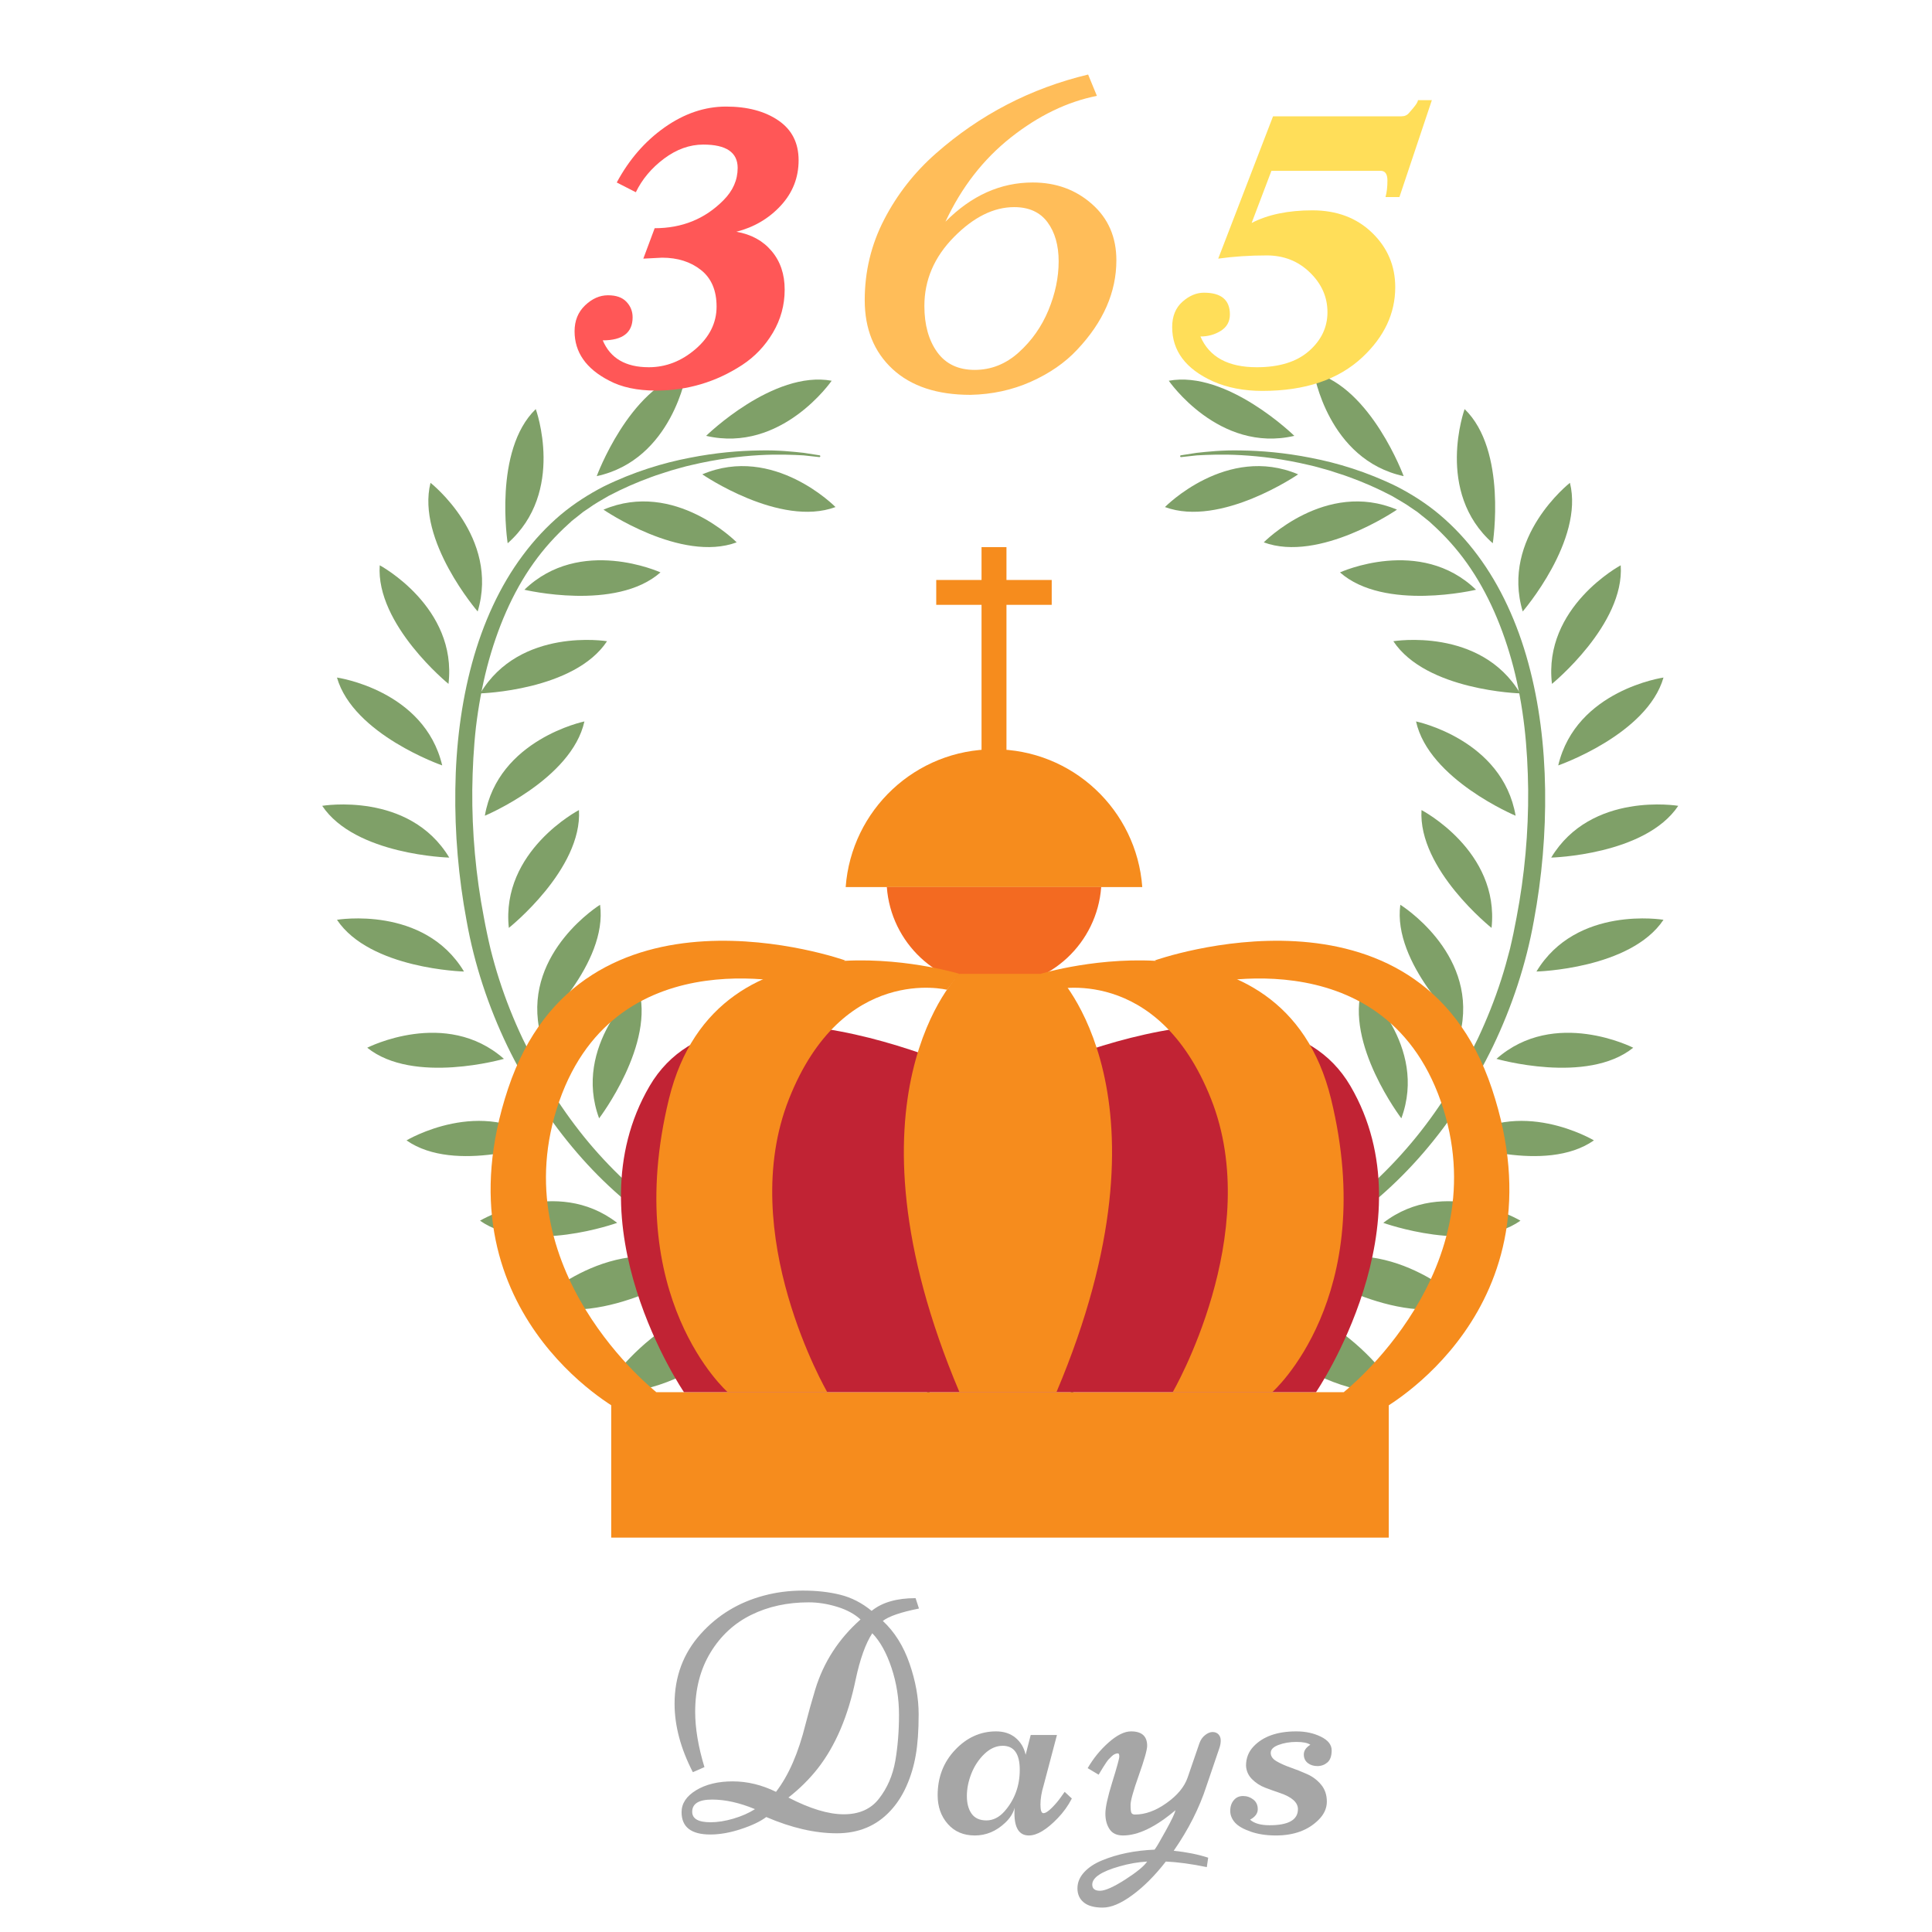 <?xml version="1.0" encoding="UTF-8"?>
<svg xmlns="http://www.w3.org/2000/svg" xmlns:xlink="http://www.w3.org/1999/xlink" width="375pt" height="375pt" viewBox="0 0 375 375" version="1.2">
<defs>
<g>
<symbol overflow="visible" id="glyph0-0">
<path style="stroke:none;" d=""/>
</symbol>
<symbol overflow="visible" id="glyph0-1">
<path style="stroke:none;" d="M 33.859 -42.531 C 33.859 -45.551 31.633 -47.062 27.188 -47.062 C 24.539 -47.062 22 -46.148 19.562 -44.328 C 17.133 -42.504 15.312 -40.332 14.094 -37.812 L 10.391 -39.703 C 12.773 -44.148 15.875 -47.719 19.688 -50.406 C 23.508 -53.094 27.484 -54.438 31.609 -54.438 C 35.742 -54.438 39.125 -53.539 41.75 -51.75 C 44.375 -49.969 45.688 -47.391 45.688 -44.016 C 45.688 -40.641 44.531 -37.703 42.219 -35.203 C 39.914 -32.711 37.047 -31.023 33.609 -30.141 C 36.492 -29.641 38.773 -28.391 40.453 -26.391 C 42.141 -24.398 42.984 -21.906 42.984 -18.906 C 42.984 -15.906 42.219 -13.113 40.688 -10.531 C 39.156 -7.957 37.172 -5.875 34.734 -4.281 C 29.66 -0.969 24.082 0.688 18 0.688 C 14.344 0.688 11.301 0.035 8.875 -1.266 C 4.426 -3.566 2.203 -6.754 2.203 -10.828 C 2.203 -12.879 2.883 -14.555 4.25 -15.859 C 5.613 -17.16 7.094 -17.812 8.688 -17.812 C 10.281 -17.812 11.473 -17.391 12.266 -16.547 C 13.066 -15.711 13.469 -14.707 13.469 -13.531 C 13.469 -10.551 11.535 -9.062 7.672 -9.062 C 9.141 -5.582 12.117 -3.844 16.609 -3.844 C 19.922 -3.844 22.941 -5.016 25.672 -7.359 C 28.398 -9.711 29.766 -12.461 29.766 -15.609 C 29.766 -18.754 28.754 -21.125 26.734 -22.719 C 24.723 -24.312 22.207 -25.109 19.188 -25.109 L 15.547 -24.922 L 17.75 -30.828 C 23.07 -30.828 27.52 -32.633 31.094 -36.25 C 32.938 -38.094 33.859 -40.188 33.859 -42.531 Z M 33.859 -42.531 "/>
</symbol>
<symbol overflow="visible" id="glyph0-2">
<path style="stroke:none;" d="M 23.594 1.516 C 17.133 1.516 12.098 -0.148 8.484 -3.484 C 4.879 -6.828 3.078 -11.285 3.078 -16.859 C 3.078 -22.441 4.336 -27.664 6.859 -32.531 C 9.379 -37.395 12.711 -41.656 16.859 -45.312 C 25.422 -52.863 35.281 -57.977 46.438 -60.656 L 48.141 -56.516 C 42.391 -55.379 36.828 -52.691 31.453 -48.453 C 26.086 -44.211 21.852 -38.758 18.75 -32.094 C 23.781 -37.164 29.426 -39.703 35.688 -39.703 C 40.207 -39.703 44.039 -38.305 47.188 -35.516 C 50.344 -32.734 51.922 -29.098 51.922 -24.609 C 51.922 -18.398 49.379 -12.609 44.297 -7.234 C 41.953 -4.723 38.961 -2.656 35.328 -1.031 C 31.703 0.582 27.789 1.43 23.594 1.516 Z M 14.656 -15.734 C 14.656 -12.078 15.484 -9.094 17.141 -6.781 C 18.805 -4.477 21.234 -3.328 24.422 -3.328 C 27.609 -3.328 30.457 -4.457 32.969 -6.719 C 35.488 -8.988 37.41 -11.719 38.734 -14.906 C 40.055 -18.102 40.719 -21.266 40.719 -24.391 C 40.719 -27.516 39.992 -30.051 38.547 -32 C 37.098 -33.945 34.945 -34.922 32.094 -34.922 C 28.102 -34.922 24.195 -32.977 20.375 -29.094 C 16.562 -25.219 14.656 -20.766 14.656 -15.734 Z M 14.656 -15.734 "/>
</symbol>
<symbol overflow="visible" id="glyph0-3">
<path style="stroke:none;" d="M 51.094 -55.688 L 44.797 -36.875 L 42.094 -36.875 C 42.344 -37.758 42.469 -38.828 42.469 -40.078 C 42.469 -41.336 42.031 -41.969 41.156 -41.969 L 19.953 -41.969 L 16.109 -31.844 C 19.254 -33.477 23.188 -34.297 27.906 -34.297 C 32.625 -34.297 36.484 -32.848 39.484 -29.953 C 42.484 -27.055 43.984 -23.531 43.984 -19.375 C 43.984 -14.301 41.863 -9.773 37.625 -5.797 C 32.969 -1.43 26.488 0.75 18.188 0.75 C 14.582 0.75 11.375 0.125 8.562 -1.125 C 3.312 -3.52 0.688 -7.023 0.688 -11.641 C 0.688 -13.734 1.348 -15.367 2.672 -16.547 C 3.992 -17.723 5.391 -18.312 6.859 -18.312 C 10.211 -18.312 11.891 -16.906 11.891 -14.094 C 11.891 -12.707 11.301 -11.645 10.125 -10.906 C 8.957 -10.176 7.641 -9.812 6.172 -9.812 C 7.891 -5.832 11.535 -3.844 17.109 -3.844 C 21.473 -3.844 24.848 -4.891 27.234 -6.984 C 29.629 -9.078 30.828 -11.594 30.828 -14.531 C 30.828 -17.469 29.691 -20.035 27.422 -22.234 C 25.16 -24.441 22.363 -25.547 19.031 -25.547 C 15.695 -25.547 12.562 -25.336 9.625 -24.922 L 20.266 -52.547 L 45.188 -52.547 C 45.812 -52.547 46.301 -52.766 46.656 -53.203 C 47.02 -53.641 47.285 -53.945 47.453 -54.125 C 48.078 -54.875 48.391 -55.395 48.391 -55.688 Z M 51.094 -55.688 "/>
</symbol>
<symbol overflow="visible" id="glyph1-0">
<path style="stroke:none;" d=""/>
</symbol>
<symbol overflow="visible" id="glyph1-1">
<path style="stroke:none;" d="M 9.391 -12.75 L 7.141 -11.766 C 4.773 -16.359 3.594 -20.785 3.594 -25.047 C 3.594 -30.328 5.285 -34.848 8.672 -38.609 C 11.953 -42.266 16.039 -44.742 20.938 -46.047 C 23.344 -46.691 25.875 -47.016 28.531 -47.016 C 31.188 -47.016 33.598 -46.742 35.766 -46.203 C 37.941 -45.66 39.969 -44.617 41.844 -43.078 C 43.863 -44.723 46.707 -45.547 50.375 -45.547 L 51.031 -43.531 C 47.531 -42.832 45.191 -42.031 44.016 -41.125 C 46.297 -39.008 48.023 -36.25 49.203 -32.844 C 50.379 -29.445 50.969 -26.164 50.969 -23 C 50.969 -19.844 50.781 -17.195 50.406 -15.062 C 50.039 -12.938 49.438 -10.93 48.594 -9.047 C 47.758 -7.172 46.711 -5.566 45.453 -4.234 C 42.773 -1.348 39.316 0.094 35.078 0.094 C 30.848 0.094 26.285 -0.957 21.391 -3.062 C 20.234 -2.195 18.594 -1.414 16.469 -0.719 C 14.352 -0.02 12.375 0.328 10.531 0.328 C 6.812 0.328 4.953 -1.117 4.953 -4.016 C 4.953 -5.703 5.895 -7.117 7.781 -8.266 C 9.676 -9.41 12.039 -9.984 14.875 -9.984 C 17.719 -9.984 20.52 -9.305 23.281 -7.953 C 25.719 -11.109 27.629 -15.488 29.016 -21.094 C 29.586 -23.312 30.219 -25.562 30.906 -27.844 C 32.52 -33.125 35.445 -37.645 39.688 -41.406 C 38.531 -42.477 37.008 -43.301 35.125 -43.875 C 33.25 -44.445 31.422 -44.734 29.641 -44.734 C 25.484 -44.734 21.758 -43.922 18.469 -42.297 C 15.176 -40.68 12.539 -38.242 10.562 -34.984 C 8.582 -31.723 7.594 -27.891 7.594 -23.484 C 7.594 -20.285 8.191 -16.707 9.391 -12.75 Z M 47.156 -22.891 C 47.156 -26.066 46.672 -29.109 45.703 -32.016 C 44.734 -34.93 43.488 -37.172 41.969 -38.734 C 40.664 -36.734 39.586 -33.723 38.734 -29.703 C 37.273 -22.641 34.832 -16.91 31.406 -12.516 C 29.789 -10.453 27.883 -8.562 25.688 -6.844 C 29.883 -4.676 33.461 -3.594 36.422 -3.594 C 39.422 -3.594 41.703 -4.602 43.266 -6.625 C 44.879 -8.688 45.938 -11.129 46.438 -13.953 C 46.914 -16.734 47.156 -19.711 47.156 -22.891 Z M 19.203 -4.594 C 16.223 -5.832 13.445 -6.453 10.875 -6.453 C 8.301 -6.453 7.016 -5.66 7.016 -4.078 C 7.016 -2.723 8.207 -2.047 10.594 -2.047 C 11.945 -2.047 13.422 -2.281 15.016 -2.75 C 16.609 -3.219 18.004 -3.832 19.203 -4.594 Z M 19.203 -4.594 "/>
</symbol>
<symbol overflow="visible" id="glyph1-2">
<path style="stroke:none;" d="M 18.031 -18.984 L 23.125 -18.984 L 20.547 -9.234 C 20.129 -7.859 19.922 -6.609 19.922 -5.484 C 19.922 -4.367 20.113 -3.812 20.5 -3.812 C 20.895 -3.812 21.438 -4.156 22.125 -4.844 C 22.812 -5.531 23.395 -6.219 23.875 -6.906 L 24.625 -7.953 L 26.016 -6.656 C 25.297 -5.258 24.383 -3.988 23.281 -2.844 C 21.125 -0.602 19.254 0.516 17.672 0.516 C 15.805 0.516 14.875 -0.926 14.875 -3.812 C 14.875 -4.289 14.895 -4.648 14.938 -4.891 C 14.613 -3.785 13.992 -2.805 13.078 -1.953 C 11.336 -0.305 9.375 0.516 7.188 0.516 C 5 0.516 3.25 -0.227 1.938 -1.719 C 0.625 -3.207 -0.031 -5.066 -0.031 -7.297 C -0.031 -10.773 1.098 -13.707 3.359 -16.094 C 5.617 -18.488 8.27 -19.688 11.312 -19.688 C 12.832 -19.688 14.094 -19.27 15.094 -18.438 C 16.094 -17.602 16.742 -16.508 17.047 -15.156 Z M 12.594 -16.891 C 11.332 -16.891 10.148 -16.363 9.047 -15.312 C 7.953 -14.258 7.109 -12.988 6.516 -11.5 C 5.93 -10.008 5.641 -8.555 5.641 -7.141 C 5.641 -5.723 5.945 -4.578 6.562 -3.703 C 7.188 -2.836 8.145 -2.406 9.438 -2.406 C 10.727 -2.406 11.898 -2.992 12.953 -4.172 C 14.922 -6.43 15.906 -9.113 15.906 -12.219 C 15.906 -15.332 14.801 -16.891 12.594 -16.891 Z M 12.594 -16.891 "/>
</symbol>
<symbol overflow="visible" id="glyph1-3">
<path style="stroke:none;" d="M 1.531 -11.281 L -0.594 -12.547 C 0.5 -14.441 1.852 -16.102 3.469 -17.531 C 5.094 -18.969 6.547 -19.688 7.828 -19.688 C 9.91 -19.688 10.953 -18.754 10.953 -16.891 C 10.953 -16.109 10.414 -14.207 9.344 -11.188 C 8.27 -8.164 7.734 -6.25 7.734 -5.438 C 7.734 -4.633 7.785 -4.117 7.891 -3.891 C 7.992 -3.66 8.234 -3.547 8.609 -3.547 C 10.586 -3.547 12.625 -4.289 14.719 -5.781 C 16.82 -7.27 18.188 -8.922 18.812 -10.734 L 21.094 -17.375 C 21.332 -18.051 21.703 -18.582 22.203 -18.969 C 22.703 -19.363 23.188 -19.562 23.656 -19.562 C 24.125 -19.562 24.504 -19.41 24.797 -19.109 C 25.086 -18.805 25.234 -18.406 25.234 -17.906 C 25.234 -17.406 25.133 -16.883 24.938 -16.344 L 22.469 -9.094 C 21.094 -4.832 18.973 -0.641 16.109 3.484 C 18.609 3.742 20.836 4.191 22.797 4.828 L 22.531 6.656 C 19.531 6.039 16.879 5.68 14.578 5.578 C 12.461 8.297 10.301 10.461 8.094 12.078 C 5.895 13.703 3.973 14.516 2.328 14.516 C 0.691 14.516 -0.531 14.18 -1.344 13.516 C -2.164 12.848 -2.578 11.938 -2.578 10.781 C -2.578 9.633 -2.141 8.586 -1.266 7.641 C -0.398 6.703 0.758 5.938 2.219 5.344 C 5.176 4.125 8.566 3.43 12.391 3.266 C 12.691 2.91 13.414 1.688 14.562 -0.406 C 15.719 -2.5 16.344 -3.82 16.438 -4.375 C 12.582 -1.113 9.191 0.516 6.266 0.516 C 5.066 0.516 4.195 0.109 3.656 -0.703 C 3.113 -1.516 2.844 -2.52 2.844 -3.719 C 2.844 -4.914 3.289 -6.961 4.188 -9.859 C 5.094 -12.766 5.547 -14.414 5.547 -14.812 C 5.547 -15.219 5.453 -15.422 5.266 -15.422 C 5.078 -15.422 4.875 -15.367 4.656 -15.266 C 4.445 -15.172 4.238 -15.02 4.031 -14.812 C 3.82 -14.613 3.629 -14.422 3.453 -14.234 C 3.285 -14.047 3.098 -13.789 2.891 -13.469 C 2.68 -13.145 2.52 -12.895 2.406 -12.719 C 1.957 -12 1.664 -11.52 1.531 -11.281 Z M 10.953 5.578 C 9.191 5.68 7.398 5.992 5.578 6.516 C 2.055 7.516 0.297 8.691 0.297 10.047 C 0.297 10.848 0.797 11.25 1.797 11.25 C 2.797 11.25 4.426 10.523 6.688 9.078 C 8.945 7.629 10.367 6.461 10.953 5.578 Z M 10.953 5.578 "/>
</symbol>
<symbol overflow="visible" id="glyph1-4">
<path style="stroke:none;" d="M 3.047 -0.234 C 1.617 -0.734 0.602 -1.32 0 -2 C -0.602 -2.688 -0.906 -3.441 -0.906 -4.266 C -0.906 -5.098 -0.676 -5.785 -0.219 -6.328 C 0.227 -6.867 0.828 -7.141 1.578 -7.141 C 2.328 -7.141 2.988 -6.914 3.562 -6.469 C 4.145 -6.02 4.438 -5.391 4.438 -4.578 C 4.438 -3.766 3.938 -3.086 2.938 -2.547 C 3.758 -1.828 5.02 -1.469 6.719 -1.469 C 10.395 -1.469 12.234 -2.508 12.234 -4.594 C 12.234 -5.895 11.066 -6.941 8.734 -7.734 C 7.773 -8.055 6.812 -8.398 5.844 -8.766 C 4.883 -9.141 4.047 -9.688 3.328 -10.406 C 2.609 -11.125 2.219 -11.992 2.156 -13.016 C 2.156 -14.492 2.645 -15.742 3.625 -16.766 C 5.469 -18.711 8.227 -19.688 11.906 -19.688 C 13.707 -19.688 15.301 -19.344 16.688 -18.656 C 18.082 -17.977 18.781 -17.094 18.781 -16 C 18.781 -14.914 18.504 -14.133 17.953 -13.656 C 17.398 -13.188 16.754 -12.953 16.016 -12.953 C 15.273 -12.953 14.648 -13.148 14.141 -13.547 C 13.629 -13.953 13.375 -14.508 13.375 -15.219 C 13.375 -15.938 13.797 -16.562 14.641 -17.094 C 14.117 -17.457 13.219 -17.641 11.938 -17.641 C 10.656 -17.641 9.504 -17.445 8.484 -17.062 C 7.461 -16.688 6.953 -16.172 6.953 -15.516 C 6.953 -14.867 7.328 -14.328 8.078 -13.891 C 8.828 -13.453 9.734 -13.047 10.797 -12.672 C 11.859 -12.305 12.922 -11.883 13.984 -11.406 C 15.055 -10.938 15.969 -10.254 16.719 -9.359 C 17.469 -8.461 17.844 -7.363 17.844 -6.062 C 17.844 -4.758 17.305 -3.578 16.234 -2.516 C 14.211 -0.492 11.453 0.516 7.953 0.516 C 6.109 0.516 4.473 0.266 3.047 -0.234 Z M 3.047 -0.234 "/>
</symbol>
</g>
<clipPath id="clip1">
  <path d="M 301 156 L 325.723 156 L 325.723 167 L 301 167 Z M 301 156 "/>
</clipPath>
<clipPath id="clip2">
  <path d="M 62.555 156 L 88 156 L 88 167 L 62.555 167 Z M 62.555 156 "/>
</clipPath>
<clipPath id="clip3">
  <path d="M 118 270 L 270 270 L 270 298.652 L 118 298.652 Z M 118 270 "/>
</clipPath>
</defs>
<g id="surface1">
<path style=" stroke:none;fill-rule:nonzero;fill:rgb(49.799%,62.749%,40.779%);fill-opacity:1;" d="M 207.148 272.566 C 207.148 272.566 207.203 272.316 207.32 271.785 C 207.402 271.535 207.496 271.23 207.602 270.859 C 207.746 270.488 207.906 270.062 208.078 269.586 C 208.848 267.703 210.227 265 212.695 262.07 C 215.148 259.129 218.625 255.965 223.094 253.047 C 224.234 252.359 225.402 251.602 226.637 250.914 C 227.895 250.25 229.18 249.574 230.508 248.887 C 231.875 248.262 233.293 247.695 234.738 247.07 C 235.457 246.738 236.199 246.488 236.953 246.234 C 237.711 245.957 238.48 245.691 239.25 245.426 C 240.762 244.883 242.312 244.355 243.879 243.797 C 244.621 243.504 245.363 243.215 246.121 242.91 C 246.875 242.578 247.633 242.234 248.402 241.902 C 251.441 240.473 254.477 238.789 257.434 236.812 C 263.363 232.852 268.977 227.75 273.977 221.797 C 276.484 218.816 278.816 215.609 280.965 212.23 C 282.055 210.547 283.062 208.797 284.043 207.023 C 284.535 206.148 285 205.246 285.477 204.344 C 285.926 203.43 286.379 202.531 286.844 201.602 C 288.582 197.906 290.117 194.074 291.379 190.152 C 292.016 188.191 292.559 186.203 293.078 184.203 C 293.301 183.195 293.555 182.188 293.754 181.18 C 293.965 180.133 294.18 179.086 294.363 178.078 C 295.93 169.902 296.684 161.5 296.617 153.285 C 296.566 149.188 296.352 145.109 295.891 141.117 C 295.426 137.145 294.723 133.246 293.754 129.496 C 291.789 121.996 288.82 115.051 284.746 109.328 C 282.719 106.465 280.41 103.934 277.957 101.719 L 277.504 101.297 L 277.387 101.191 C 277.504 101.281 277.387 101.191 277.387 101.191 L 277.32 101.148 L 277.066 100.938 L 276.07 100.145 L 275.078 99.348 C 274.758 99.137 274.426 98.91 274.109 98.699 C 272.875 97.797 271.469 97.027 270.141 96.246 C 267.398 94.801 264.652 93.609 261.957 92.629 C 261.297 92.363 260.605 92.164 259.941 91.941 C 259.277 91.727 258.629 91.504 257.98 91.305 C 256.664 90.957 255.406 90.547 254.145 90.281 C 249.145 89.09 244.648 88.559 240.949 88.348 C 237.246 88.137 234.316 88.281 232.324 88.387 C 230.336 88.602 229.273 88.719 229.273 88.719 L 229.246 88.719 C 229.156 88.734 229.074 88.652 229.062 88.574 C 229.051 88.48 229.117 88.387 229.207 88.375 C 229.207 88.375 230.27 88.215 232.258 87.898 C 234.262 87.684 237.207 87.34 240.961 87.434 C 244.715 87.488 249.289 87.844 254.426 88.863 C 259.57 89.844 265.273 91.57 271.07 94.406 C 273.949 95.887 276.816 97.691 279.469 99.93 C 282.133 102.184 284.613 104.82 286.816 107.789 C 291.246 113.727 294.535 120.934 296.645 128.703 C 298.766 136.48 299.789 144.805 299.906 153.246 C 300.027 161.699 299.297 170.285 297.719 178.73 C 296.207 187.184 293.461 195.414 289.812 203.035 C 286.125 210.641 281.523 217.664 276.27 223.762 C 271.004 229.871 265.062 235.023 258.828 238.988 C 255.711 240.973 252.527 242.672 249.344 244.062 C 248.535 244.379 247.738 244.711 246.941 245.031 C 246.148 245.336 245.352 245.613 244.555 245.906 C 242.965 246.406 241.398 246.898 239.859 247.387 C 239.105 247.641 238.348 247.879 237.605 248.117 C 236.863 248.355 236.105 248.582 235.402 248.887 C 233.984 249.441 232.59 250 231.223 250.531 C 229.91 251.152 228.625 251.762 227.363 252.344 C 226.145 252.98 224.988 253.672 223.848 254.305 C 219.379 256.969 215.879 259.91 213.383 262.684 C 210.875 265.453 209.379 267.996 208.527 269.797 C 207.68 271.613 207.48 272.648 207.48 272.648 C 207.469 272.738 207.375 272.805 207.281 272.781 C 207.203 272.766 207.137 272.676 207.148 272.594 L 207.148 272.566 "/>
<path style=" stroke:none;fill-rule:nonzero;fill:rgb(49.799%,62.749%,40.779%);fill-opacity:1;" d="M 223.531 248.742 C 223.531 248.742 224.102 225.641 236.238 217.57 C 236.238 217.57 239.859 238.922 223.531 248.742 "/>
<path style=" stroke:none;fill-rule:nonzero;fill:rgb(49.799%,62.749%,40.779%);fill-opacity:1;" d="M 243.891 239.039 C 243.891 239.039 239.926 221.215 247.688 212.707 C 247.688 212.707 254.543 228.398 243.891 239.039 "/>
<path style=" stroke:none;fill-rule:nonzero;fill:rgb(49.799%,62.749%,40.779%);fill-opacity:1;" d="M 261.734 228.332 C 261.734 228.332 250.656 213.809 254.145 202.836 C 254.145 202.836 266.945 214.219 261.734 228.332 "/>
<path style=" stroke:none;fill-rule:nonzero;fill:rgb(49.799%,62.749%,40.779%);fill-opacity:1;" d="M 272 217.066 C 272 217.066 260.938 202.543 264.426 191.57 C 264.426 191.57 277.211 202.953 272 217.066 "/>
<path style=" stroke:none;fill-rule:nonzero;fill:rgb(49.799%,62.749%,40.779%);fill-opacity:1;" d="M 283.672 199.43 C 283.672 199.43 270.262 187.023 271.801 175.613 C 271.801 175.613 286.379 184.641 283.672 199.43 "/>
<path style=" stroke:none;fill-rule:nonzero;fill:rgb(49.799%,62.749%,40.779%);fill-opacity:1;" d="M 289.508 180.105 C 289.508 180.105 275.223 168.738 275.914 157.234 C 275.914 157.234 291.113 165.145 289.508 180.105 "/>
<path style=" stroke:none;fill-rule:nonzero;fill:rgb(49.799%,62.749%,40.779%);fill-opacity:1;" d="M 294.18 158.332 C 294.18 158.332 277.32 151.285 274.852 140.031 C 274.852 140.031 291.633 143.504 294.18 158.332 "/>
<path style=" stroke:none;fill-rule:nonzero;fill:rgb(49.799%,62.749%,40.779%);fill-opacity:1;" d="M 295.066 134.586 C 295.066 134.586 276.816 134.07 270.449 124.461 C 270.449 124.461 287.359 121.664 295.066 134.586 "/>
<path style=" stroke:none;fill-rule:nonzero;fill:rgb(49.799%,62.749%,40.779%);fill-opacity:1;" d="M 286.496 114.469 C 286.496 114.469 268.723 118.723 260.09 111.102 C 260.09 111.102 275.672 104 286.496 114.469 "/>
<path style=" stroke:none;fill-rule:nonzero;fill:rgb(49.799%,62.749%,40.779%);fill-opacity:1;" d="M 271.152 98.922 C 271.152 98.922 256.109 109.273 245.297 105.27 C 245.297 105.27 257.289 93.051 271.152 98.922 "/>
<path style=" stroke:none;fill-rule:nonzero;fill:rgb(49.799%,62.749%,40.779%);fill-opacity:1;" d="M 251.969 92.07 C 251.969 92.07 236.93 102.422 226.117 98.418 C 226.117 98.418 238.109 86.188 251.969 92.07 "/>
<path style=" stroke:none;fill-rule:nonzero;fill:rgb(49.799%,62.749%,40.779%);fill-opacity:1;" d="M 251.227 84.598 C 251.227 84.598 238.188 71.824 226.859 73.902 C 226.859 73.902 236.57 88.004 251.227 84.598 "/>
<path style=" stroke:none;fill-rule:nonzero;fill:rgb(49.799%,62.749%,40.779%);fill-opacity:1;" d="M 272.449 92.418 C 272.449 92.418 266.148 75.293 255.02 72.324 C 255.02 72.324 257.738 89.223 272.449 92.418 "/>
<path style=" stroke:none;fill-rule:nonzero;fill:rgb(49.799%,62.749%,40.779%);fill-opacity:1;" d="M 289.746 105.445 C 289.746 105.445 292.574 87.406 284.281 79.402 C 284.281 79.402 278.445 95.492 289.746 105.445 "/>
<path style=" stroke:none;fill-rule:nonzero;fill:rgb(49.799%,62.749%,40.779%);fill-opacity:1;" d="M 295.559 118.684 C 295.559 118.684 307.508 104.875 304.723 93.715 C 304.723 93.715 291.234 104.266 295.559 118.684 "/>
<path style=" stroke:none;fill-rule:nonzero;fill:rgb(49.799%,62.749%,40.779%);fill-opacity:1;" d="M 301.234 132.742 C 301.234 132.742 315.387 121.215 314.578 109.723 C 314.578 109.723 299.469 117.809 301.234 132.742 "/>
<path style=" stroke:none;fill-rule:nonzero;fill:rgb(49.799%,62.749%,40.779%);fill-opacity:1;" d="M 302.453 148.566 C 302.453 148.566 319.711 142.578 322.883 131.512 C 322.883 131.512 305.918 133.922 302.453 148.566 "/>
<g clip-path="url(#clip1)" clip-rule="nonzero">
<path style=" stroke:none;fill-rule:nonzero;fill:rgb(49.799%,62.749%,40.779%);fill-opacity:1;" d="M 301.09 166.457 C 301.09 166.457 319.355 165.992 325.746 156.41 C 325.746 156.41 308.848 153.562 301.09 166.457 "/>
</g>
<path style=" stroke:none;fill-rule:nonzero;fill:rgb(49.799%,62.749%,40.779%);fill-opacity:1;" d="M 298.223 188.574 C 298.223 188.574 316.488 188.109 322.883 178.531 C 322.883 178.531 305.984 175.68 298.223 188.574 "/>
<path style=" stroke:none;fill-rule:nonzero;fill:rgb(49.799%,62.749%,40.779%);fill-opacity:1;" d="M 290.465 205.523 C 290.465 205.523 308.027 210.586 317.008 203.363 C 317.008 203.363 301.75 195.574 290.465 205.523 "/>
<path style=" stroke:none;fill-rule:nonzero;fill:rgb(49.799%,62.749%,40.779%);fill-opacity:1;" d="M 282.758 221.758 C 282.758 221.758 299.949 227.961 309.379 221.348 C 309.379 221.348 294.668 212.562 282.758 221.758 "/>
<path style=" stroke:none;fill-rule:nonzero;fill:rgb(49.799%,62.749%,40.779%);fill-opacity:1;" d="M 268.496 237.355 C 268.496 237.355 285.676 243.547 295.121 236.934 C 295.121 236.934 280.41 228.16 268.496 237.355 "/>
<path style=" stroke:none;fill-rule:nonzero;fill:rgb(49.799%,62.749%,40.779%);fill-opacity:1;" d="M 252.859 245.918 C 252.859 245.918 271.219 258.016 284.137 252.953 C 284.137 252.953 269.414 238.523 252.859 245.918 "/>
<path style=" stroke:none;fill-rule:nonzero;fill:rgb(49.799%,62.749%,40.779%);fill-opacity:1;" d="M 236.582 252.625 C 236.582 252.625 254.598 272.223 271.242 270.062 C 271.242 270.062 258.191 248.781 236.582 252.625 "/>
<path style=" stroke:none;fill-rule:nonzero;fill:rgb(49.799%,62.749%,40.779%);fill-opacity:1;" d="M 181.137 272.566 C 181.137 272.566 181.086 272.316 180.953 271.785 C 180.887 271.535 180.793 271.23 180.672 270.859 C 180.539 270.488 180.383 270.062 180.211 269.586 C 179.441 267.703 178.059 265 175.578 262.07 C 173.141 259.129 169.664 255.965 165.18 253.047 C 164.039 252.359 162.887 251.602 161.652 250.914 C 160.391 250.25 159.105 249.574 157.766 248.887 C 156.414 248.262 154.992 247.695 153.547 247.07 C 152.832 246.738 152.074 246.488 151.32 246.234 C 150.562 245.957 149.809 245.691 149.023 245.426 C 147.512 244.883 145.973 244.355 144.406 243.797 C 143.664 243.504 142.91 243.215 142.152 242.91 C 141.41 242.578 140.652 242.234 139.887 241.902 C 136.848 240.473 133.809 238.789 130.852 236.812 C 124.922 232.852 119.312 227.75 114.297 221.797 C 111.805 218.816 109.469 215.609 107.32 212.23 C 106.234 210.547 105.227 208.797 104.242 207.023 C 103.738 206.148 103.289 205.246 102.812 204.344 C 102.348 203.43 101.895 202.531 101.445 201.602 C 99.695 197.906 98.168 194.074 96.906 190.152 C 96.27 188.191 95.715 186.203 95.211 184.203 C 94.984 183.195 94.734 182.188 94.535 181.18 C 94.309 180.133 94.109 179.086 93.922 178.078 C 92.344 169.902 91.602 161.5 91.668 153.285 C 91.723 149.188 91.934 145.109 92.383 141.117 C 92.863 137.145 93.566 133.246 94.535 129.496 C 96.496 121.996 99.453 115.051 103.539 109.328 C 105.57 106.465 107.879 103.934 110.332 101.719 L 110.797 101.297 L 110.902 101.191 C 110.781 101.281 110.902 101.191 110.891 101.191 L 110.953 101.148 L 111.207 100.938 C 111.551 100.672 111.883 100.406 112.215 100.145 L 113.211 99.348 C 113.527 99.137 113.848 98.91 114.18 98.699 C 115.41 97.797 116.805 97.027 118.145 96.246 C 120.891 94.801 123.637 93.609 126.328 92.629 C 126.992 92.363 127.668 92.164 128.332 91.941 C 128.996 91.727 129.645 91.504 130.309 91.305 C 131.621 90.957 132.883 90.547 134.141 90.281 C 139.141 89.09 143.625 88.559 147.328 88.348 C 151.039 88.137 153.973 88.281 155.961 88.387 C 157.953 88.602 159.012 88.719 159.012 88.719 L 159.039 88.719 C 159.133 88.734 159.211 88.652 159.223 88.574 C 159.238 88.48 159.172 88.387 159.078 88.375 C 159.078 88.375 158.016 88.215 156.027 87.898 C 154.023 87.684 151.082 87.34 147.312 87.434 C 143.559 87.488 138.996 87.844 133.848 88.863 C 128.715 89.844 123.012 91.57 117.215 94.406 C 114.336 95.887 111.473 97.691 108.805 99.93 C 106.152 102.184 103.672 104.82 101.473 107.789 C 97.027 113.727 93.75 120.934 91.629 128.703 C 89.508 136.48 88.484 144.805 88.379 153.246 C 88.258 161.699 88.988 170.285 90.566 178.73 C 92.066 187.184 94.812 195.414 98.473 203.035 C 102.16 210.641 106.762 217.664 112.016 223.762 C 117.27 229.871 123.227 235.023 129.461 238.988 C 132.562 240.973 135.758 242.672 138.941 244.062 C 139.754 244.379 140.547 244.711 141.332 245.031 C 142.141 245.336 142.938 245.613 143.73 245.906 C 145.324 246.406 146.887 246.898 148.414 247.387 C 149.184 247.641 149.938 247.879 150.684 248.117 C 151.426 248.355 152.168 248.582 152.883 248.887 C 154.305 249.441 155.695 250 157.051 250.531 C 158.375 251.152 159.664 251.762 160.91 252.344 C 162.145 252.98 163.297 253.672 164.438 254.305 C 168.906 256.969 172.395 259.91 174.902 262.684 C 177.398 265.453 178.91 267.996 179.758 269.797 C 180.594 271.613 180.793 272.648 180.793 272.648 C 180.82 272.738 180.898 272.805 181.004 272.781 C 181.098 272.766 181.152 272.676 181.137 272.594 L 181.137 272.566 "/>
<path style=" stroke:none;fill-rule:nonzero;fill:rgb(49.799%,62.749%,40.779%);fill-opacity:1;" d="M 164.758 248.742 C 164.758 248.742 164.184 225.641 152.047 217.57 C 152.047 217.57 148.426 238.922 164.758 248.742 "/>
<path style=" stroke:none;fill-rule:nonzero;fill:rgb(49.799%,62.749%,40.779%);fill-opacity:1;" d="M 144.383 239.039 C 144.383 239.039 148.359 221.215 140.602 212.707 C 140.602 212.707 133.742 228.398 144.383 239.039 "/>
<path style=" stroke:none;fill-rule:nonzero;fill:rgb(49.799%,62.749%,40.779%);fill-opacity:1;" d="M 126.555 228.332 C 126.555 228.332 137.617 213.809 134.141 202.836 C 134.141 202.836 121.34 214.219 126.555 228.332 "/>
<path style=" stroke:none;fill-rule:nonzero;fill:rgb(49.799%,62.749%,40.779%);fill-opacity:1;" d="M 116.289 217.066 C 116.289 217.066 127.352 202.543 123.863 191.57 C 123.863 191.57 111.074 202.953 116.289 217.066 "/>
<path style=" stroke:none;fill-rule:nonzero;fill:rgb(49.799%,62.749%,40.779%);fill-opacity:1;" d="M 104.613 199.43 C 104.613 199.43 118.012 187.023 116.473 175.613 C 116.473 175.613 101.91 184.641 104.613 199.43 "/>
<path style=" stroke:none;fill-rule:nonzero;fill:rgb(49.799%,62.749%,40.779%);fill-opacity:1;" d="M 98.766 180.105 C 98.766 180.105 113.062 168.738 112.375 157.234 C 112.375 157.234 97.172 165.145 98.766 180.105 "/>
<path style=" stroke:none;fill-rule:nonzero;fill:rgb(49.799%,62.749%,40.779%);fill-opacity:1;" d="M 94.109 158.332 C 94.109 158.332 110.953 151.285 113.434 140.031 C 113.434 140.031 96.656 143.504 94.109 158.332 "/>
<path style=" stroke:none;fill-rule:nonzero;fill:rgb(49.799%,62.749%,40.779%);fill-opacity:1;" d="M 93.219 134.586 C 93.219 134.586 111.473 134.07 117.824 124.461 C 117.824 124.461 100.926 121.664 93.219 134.586 "/>
<path style=" stroke:none;fill-rule:nonzero;fill:rgb(49.799%,62.749%,40.779%);fill-opacity:1;" d="M 101.789 114.469 C 101.789 114.469 119.562 118.723 128.199 111.102 C 128.199 111.102 112.613 104 101.789 114.469 "/>
<path style=" stroke:none;fill-rule:nonzero;fill:rgb(49.799%,62.749%,40.779%);fill-opacity:1;" d="M 117.137 98.922 C 117.137 98.922 132.18 109.273 142.988 105.27 C 142.988 105.27 130.996 93.051 117.137 98.922 "/>
<path style=" stroke:none;fill-rule:nonzero;fill:rgb(49.799%,62.749%,40.779%);fill-opacity:1;" d="M 136.316 92.07 C 136.316 92.07 151.371 102.422 162.168 98.418 C 162.168 98.418 150.18 86.188 136.316 92.07 "/>
<path style=" stroke:none;fill-rule:nonzero;fill:rgb(49.799%,62.749%,40.779%);fill-opacity:1;" d="M 137.059 84.598 C 137.059 84.598 150.098 71.824 161.426 73.902 C 161.426 73.902 151.719 88.004 137.059 84.598 "/>
<path style=" stroke:none;fill-rule:nonzero;fill:rgb(49.799%,62.749%,40.779%);fill-opacity:1;" d="M 115.824 92.418 C 115.824 92.418 122.125 75.293 133.254 72.324 C 133.254 72.324 130.535 89.223 115.824 92.418 "/>
<path style=" stroke:none;fill-rule:nonzero;fill:rgb(49.799%,62.749%,40.779%);fill-opacity:1;" d="M 98.539 105.445 C 98.539 105.445 95.715 87.406 103.992 79.402 C 103.992 79.402 109.84 95.492 98.539 105.445 "/>
<path style=" stroke:none;fill-rule:nonzero;fill:rgb(49.799%,62.749%,40.779%);fill-opacity:1;" d="M 92.715 118.684 C 92.715 118.684 80.777 104.875 83.562 93.715 C 83.562 93.715 97.039 104.266 92.715 118.684 "/>
<path style=" stroke:none;fill-rule:nonzero;fill:rgb(49.799%,62.749%,40.779%);fill-opacity:1;" d="M 87.051 132.742 C 87.051 132.742 72.898 121.215 73.707 109.723 C 73.707 109.723 88.816 117.809 87.051 132.742 "/>
<path style=" stroke:none;fill-rule:nonzero;fill:rgb(49.799%,62.749%,40.779%);fill-opacity:1;" d="M 85.832 148.566 C 85.832 148.566 68.574 142.578 65.406 131.512 C 65.406 131.512 82.371 133.922 85.832 148.566 "/>
<g clip-path="url(#clip2)" clip-rule="nonzero">
<path style=" stroke:none;fill-rule:nonzero;fill:rgb(49.799%,62.749%,40.779%);fill-opacity:1;" d="M 87.199 166.457 C 87.199 166.457 68.934 165.992 62.539 156.41 C 62.539 156.41 79.438 153.562 87.199 166.457 "/>
</g>
<path style=" stroke:none;fill-rule:nonzero;fill:rgb(49.799%,62.749%,40.779%);fill-opacity:1;" d="M 90.062 188.574 C 90.062 188.574 71.797 188.109 65.406 178.531 C 65.406 178.531 82.305 175.68 90.062 188.574 "/>
<path style=" stroke:none;fill-rule:nonzero;fill:rgb(49.799%,62.749%,40.779%);fill-opacity:1;" d="M 97.809 205.523 C 97.809 205.523 80.262 210.586 71.281 203.363 C 71.281 203.363 86.535 195.574 97.809 205.523 "/>
<path style=" stroke:none;fill-rule:nonzero;fill:rgb(49.799%,62.749%,40.779%);fill-opacity:1;" d="M 105.531 221.758 C 105.531 221.758 88.34 227.961 78.906 221.348 C 78.906 221.348 93.605 212.562 105.531 221.758 "/>
<path style=" stroke:none;fill-rule:nonzero;fill:rgb(49.799%,62.749%,40.779%);fill-opacity:1;" d="M 119.789 237.355 C 119.789 237.355 102.598 243.547 93.168 236.934 C 93.168 236.934 107.879 228.16 119.789 237.355 "/>
<path style=" stroke:none;fill-rule:nonzero;fill:rgb(49.799%,62.749%,40.779%);fill-opacity:1;" d="M 135.43 245.918 C 135.43 245.918 117.07 258.016 104.148 252.953 C 104.148 252.953 118.875 238.523 135.43 245.918 "/>
<path style=" stroke:none;fill-rule:nonzero;fill:rgb(49.799%,62.749%,40.779%);fill-opacity:1;" d="M 151.703 252.625 C 151.703 252.625 133.703 272.223 117.043 270.062 C 117.043 270.062 130.094 248.781 151.703 252.625 "/>
<path style=" stroke:none;fill-rule:nonzero;fill:rgb(96.469%,54.9%,11.369%);fill-opacity:1;" d="M 221.715 172.184 C 220.625 157.234 208.172 145.438 192.93 145.438 C 177.688 145.438 165.246 157.234 164.145 172.184 L 221.715 172.184 "/>
<path style=" stroke:none;fill-rule:nonzero;fill:rgb(95.29%,41.57%,12.939%);fill-opacity:1;" d="M 213.742 172.184 C 212.945 182.984 203.953 191.516 192.93 191.516 C 181.922 191.516 172.926 182.984 172.133 172.184 L 213.742 172.184 "/>
<g clip-path="url(#clip3)" clip-rule="nonzero">
<path style=" stroke:none;fill-rule:nonzero;fill:rgb(96.469%,54.9%,11.369%);fill-opacity:1;" d="M 269.559 298.449 L 118.637 298.449 L 118.637 270.223 L 269.559 270.223 L 269.559 298.449 "/>
</g>
<path style=" stroke:none;fill-rule:nonzero;fill:rgb(75.69%,13.73%,20.389%);fill-opacity:1;" d="M 262.129 210.812 C 246.52 184.07 194.098 210.812 194.098 210.812 C 194.098 210.812 141.688 184.07 126.078 210.812 C 110.465 237.543 132.762 270.223 132.762 270.223 L 255.434 270.223 C 255.434 270.223 277.73 237.543 262.129 210.812 "/>
<path style=" stroke:none;fill-rule:nonzero;fill:rgb(96.469%,54.9%,11.369%);fill-opacity:1;" d="M 205.055 189.027 L 186.23 189.027 C 186.23 189.027 161.945 212.785 186.23 270.223 L 205.055 270.223 C 229.34 212.785 205.055 189.027 205.055 189.027 "/>
<path style=" stroke:none;fill-rule:nonzero;fill:rgb(96.469%,54.9%,11.369%);fill-opacity:1;" d="M 160.578 270.223 C 160.578 270.223 142.738 239.531 153.148 213.289 C 163.547 187.039 183.789 192.113 183.789 192.113 L 186.23 189.027 C 186.23 189.027 139.262 174.66 129.844 213.289 C 120.426 251.906 141.25 270.223 141.25 270.223 L 160.578 270.223 "/>
<path style=" stroke:none;fill-rule:nonzero;fill:rgb(96.469%,54.9%,11.369%);fill-opacity:1;" d="M 127.402 270.223 C 127.402 270.223 97.133 246.461 108.539 213.781 C 119.934 181.102 156.809 191.492 156.809 191.492 L 164.039 186.414 C 164.039 186.414 112.996 168.219 98.617 211.305 C 84.254 254.387 120.188 273.695 120.188 273.695 L 127.402 270.223 "/>
<path style=" stroke:none;fill-rule:nonzero;fill:rgb(96.469%,54.9%,11.369%);fill-opacity:1;" d="M 227.617 270.223 C 227.617 270.223 245.469 239.531 235.059 213.289 C 224.645 187.039 204.402 192.113 204.402 192.113 L 201.961 189.027 C 201.961 189.027 248.934 174.66 258.352 213.289 C 267.77 251.906 246.941 270.223 246.941 270.223 L 227.617 270.223 "/>
<path style=" stroke:none;fill-rule:nonzero;fill:rgb(96.469%,54.9%,11.369%);fill-opacity:1;" d="M 260.805 270.223 C 260.805 270.223 291.062 246.461 279.668 213.781 C 268.258 181.102 231.383 191.492 231.383 191.492 L 224.156 186.414 C 224.156 186.414 275.195 168.219 289.574 211.305 C 303.953 254.387 268.02 273.695 268.02 273.695 L 260.805 270.223 "/>
<path style=" stroke:none;fill-rule:nonzero;fill:rgb(96.469%,54.9%,11.369%);fill-opacity:1;" d="M 195.355 149.652 L 190.516 149.652 L 190.516 106.199 L 195.355 106.199 L 195.355 149.652 "/>
<path style=" stroke:none;fill-rule:nonzero;fill:rgb(96.469%,54.9%,11.369%);fill-opacity:1;" d="M 181.723 117.398 L 181.723 112.574 L 204.137 112.574 L 204.137 117.398 L 181.723 117.398 "/>
<g style="fill:rgb(100%,34.119%,34.119%);fill-opacity:1;">
  <use xlink:href="#glyph0-1" x="109.321" y="75.124"/>
</g>
<g style="fill:rgb(100%,74.12%,34.9%);fill-opacity:1;">
  <use xlink:href="#glyph0-2" x="164.765" y="75.124"/>
</g>
<g style="fill:rgb(100%,87.059%,34.9%);fill-opacity:1;">
  <use xlink:href="#glyph0-3" x="226.831" y="75.124"/>
</g>
<g style="fill:rgb(65.099%,65.099%,65.099%);fill-opacity:1;">
  <use xlink:href="#glyph1-1" x="127.34" y="355.747"/>
</g>
<g style="fill:rgb(65.099%,65.099%,65.099%);fill-opacity:1;">
  <use xlink:href="#glyph1-2" x="182.028" y="355.747"/>
</g>
<g style="fill:rgb(65.099%,65.099%,65.099%);fill-opacity:1;">
  <use xlink:href="#glyph1-3" x="211.709" y="355.747"/>
</g>
<g style="fill:rgb(65.099%,65.099%,65.099%);fill-opacity:1;">
  <use xlink:href="#glyph1-4" x="239.695" y="355.747"/>
</g>
</g>
</svg>

